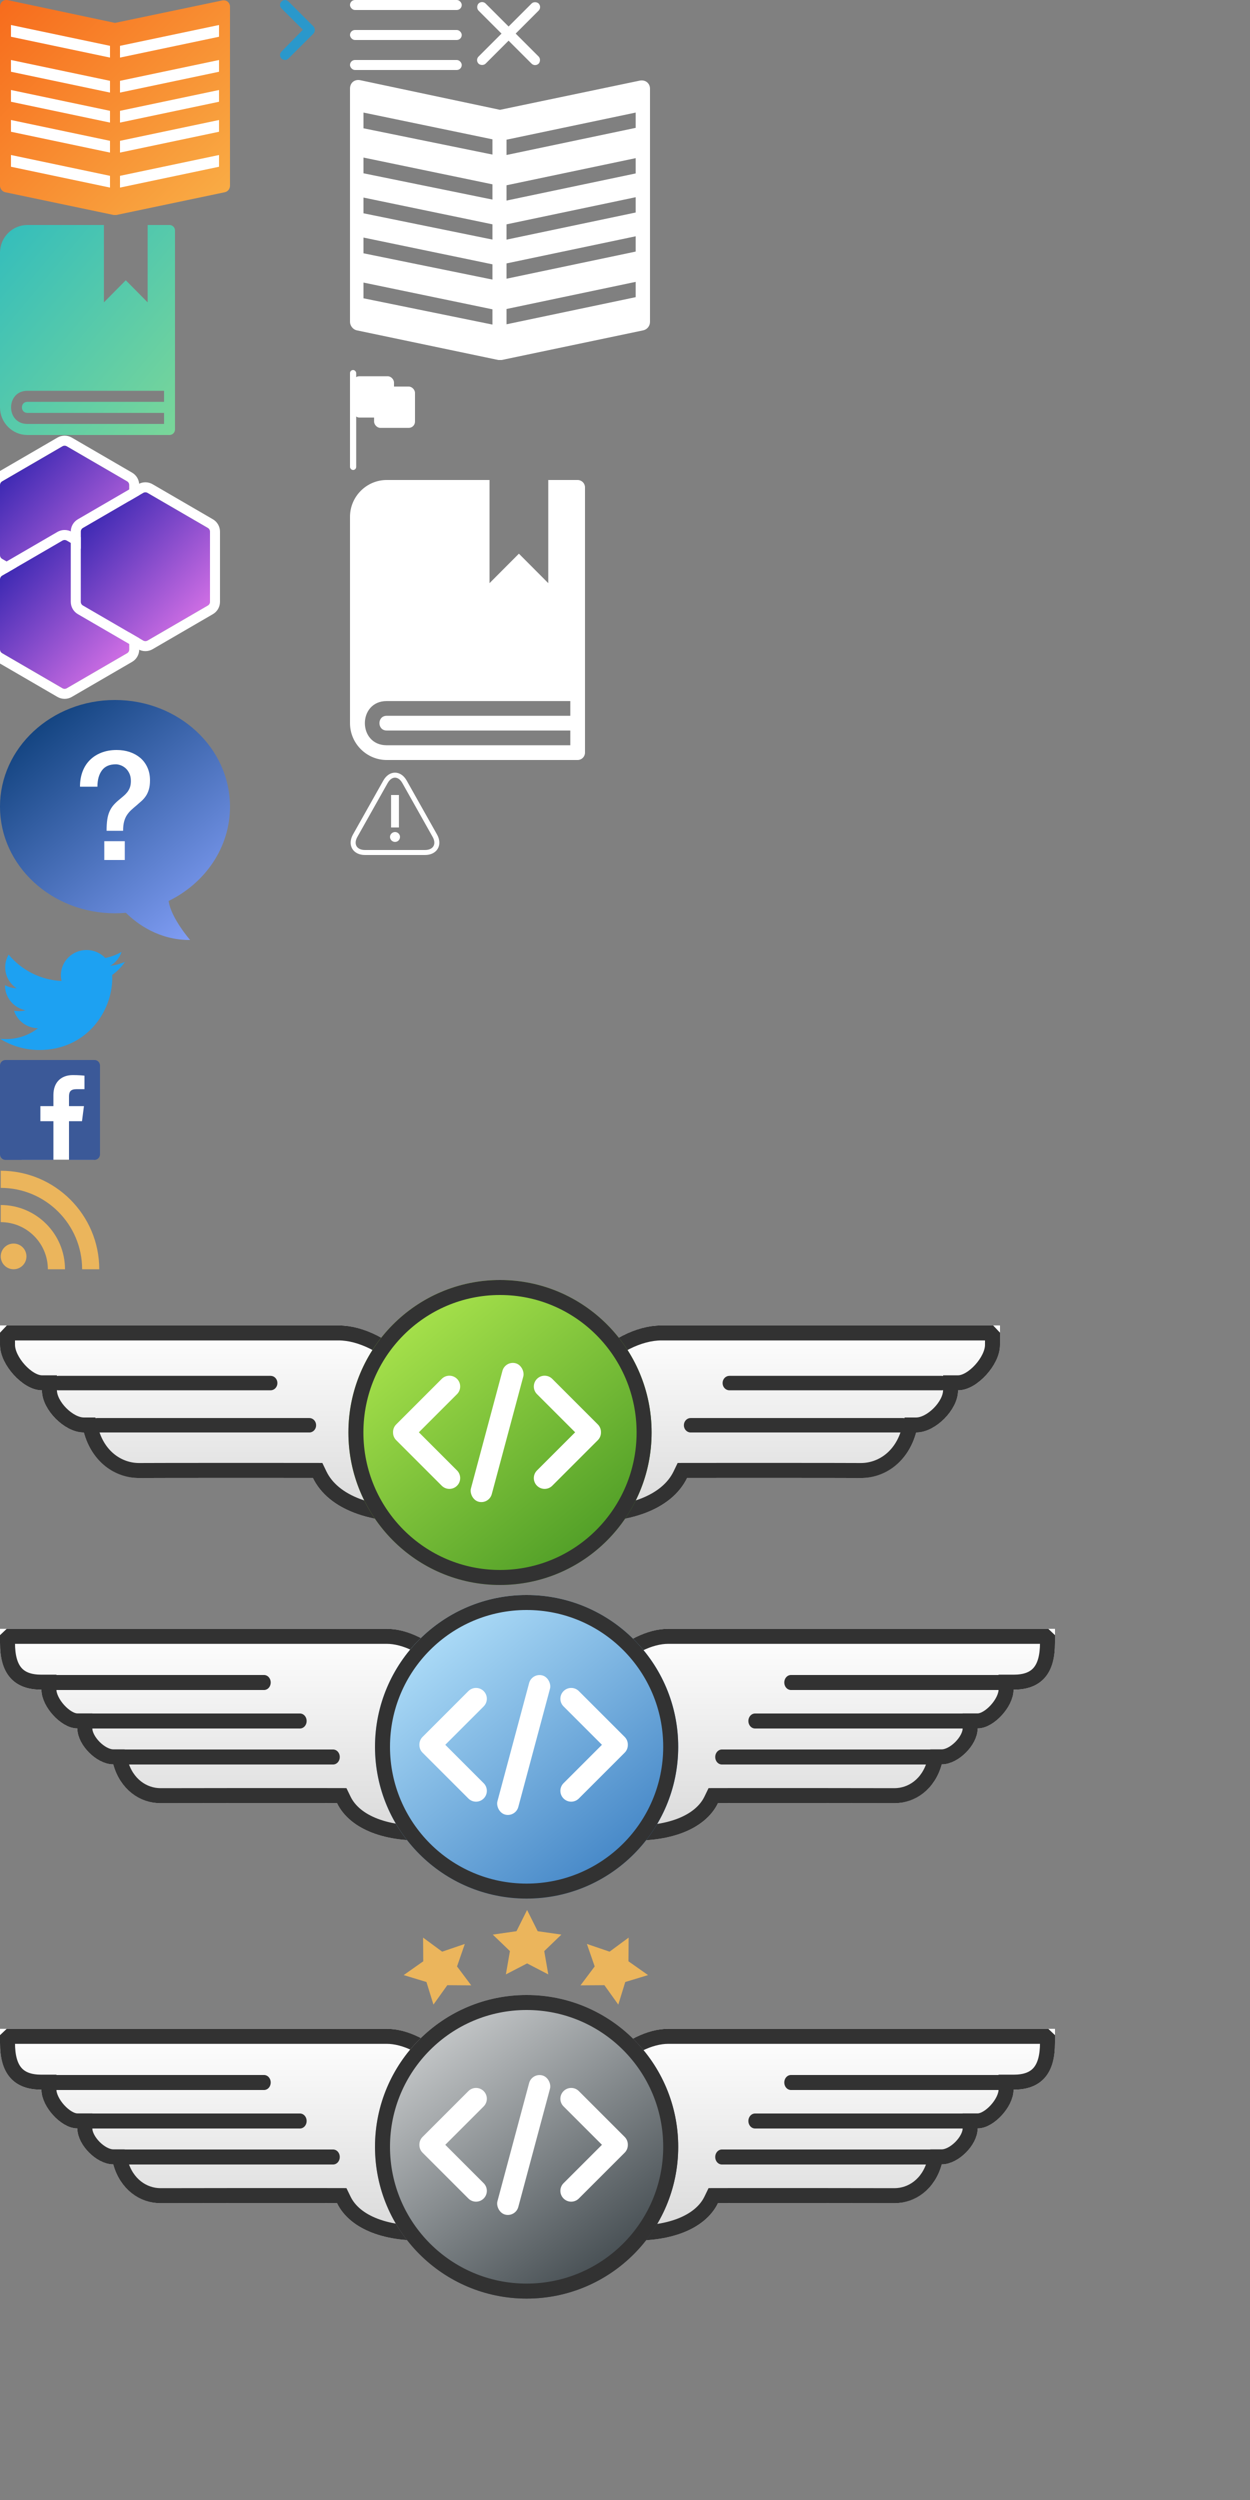 <?xml version="1.0" encoding="UTF-8"?>
<svg width="250px" height="500px" viewBox="0 0 250 500" version="1.1" xmlns="http://www.w3.org/2000/svg" xmlns:xlink="http://www.w3.org/1999/xlink">
    <rect x="0" y="0" width="250" height="500" fill="#808080" stroke="none"/>
    <!-- Generator: Sketch 46.1 (44463) - http://www.bohemiancoding.com/sketch -->
    <title>main_spritesheet</title>
    <desc>Created with Sketch.</desc>
    <defs>
        <linearGradient x1="164.287%" y1="156.928%" x2="0%" y2="0%" id="linearGradient-1">
            <stop stop-color="#FAD961" offset="0%"></stop>
            <stop stop-color="#F76B1C" offset="100%"></stop>
        </linearGradient>
        <linearGradient x1="0%" y1="0%" x2="100%" y2="100%" id="linearGradient-2">
            <stop stop-color="#33BDBC" offset="0%"></stop>
            <stop stop-color="#7AD699" offset="100%"></stop>
        </linearGradient>
        <linearGradient x1="0%" y1="0%" x2="80.439%" y2="100%" id="linearGradient-3">
            <stop stop-color="#01356D" offset="0%"></stop>
            <stop stop-color="#7F9CF3" offset="100%"></stop>
        </linearGradient>
        <linearGradient x1="11.823%" y1="0%" x2="94.182%" y2="86.988%" id="linearGradient-4">
            <stop stop-color="#3023AE" offset="0%"></stop>
            <stop stop-color="#D571E6" offset="100%"></stop>
        </linearGradient>
        <path d="M13.356,0.252 L25.417,7.261 L25.417,7.261 C25.682,7.416 25.845,7.699 25.845,8.006 L25.845,22.036 L25.845,22.036 C25.845,22.342 25.682,22.626 25.417,22.78 L13.356,29.79 L13.356,29.79 C13.088,29.946 12.757,29.946 12.49,29.79 L0.429,22.78 L0.429,22.78 C0.163,22.626 1.59872116e-14,22.342 1.33226763e-14,22.036 L3.55271368e-15,8.006 L3.55271368e-15,8.006 C3.55271368e-15,7.699 0.163,7.416 0.429,7.261 L12.49,0.252 L12.49,0.252 C12.757,0.096 13.088,0.096 13.356,0.252 Z" id="path-5"></path>
        <path d="M13.356,19.114 L25.417,26.124 L25.417,26.124 C25.682,26.278 25.845,26.562 25.845,26.869 L25.845,40.898 L25.845,40.898 C25.845,41.205 25.682,41.489 25.417,41.643 L13.356,48.653 L13.356,48.653 C13.088,48.809 12.757,48.809 12.49,48.653 L0.429,41.643 L0.429,41.643 C0.163,41.489 1.19904087e-14,41.205 1.19904087e-14,40.898 L3.55271368e-15,26.869 L3.99680289e-15,26.869 C3.99680289e-15,26.562 0.163,26.278 0.429,26.124 L12.49,19.114 L12.49,19.114 C12.757,18.959 13.088,18.959 13.356,19.114 Z" id="path-6"></path>
        <path d="M29.509,9.575 L41.571,16.584 L41.571,16.584 C41.836,16.739 41.999,17.022 41.999,17.329 L41.999,31.359 L41.999,31.359 C41.999,31.665 41.836,31.949 41.571,32.103 L29.509,39.113 L29.509,39.113 C29.242,39.269 28.911,39.269 28.644,39.113 L16.582,32.103 L16.582,32.103 C16.317,31.949 16.154,31.665 16.154,31.359 L16.154,17.329 L16.154,17.329 C16.154,17.022 16.317,16.739 16.582,16.584 L28.644,9.575 L28.644,9.575 C28.911,9.419 29.242,9.419 29.509,9.575 Z" id="path-7"></path>
        <linearGradient x1="50%" y1="0%" x2="50%" y2="100%" id="linearGradient-8">
            <stop stop-color="#FFFFFF" offset="0%"></stop>
            <stop stop-color="#D8D8D8" offset="100%"></stop>
        </linearGradient>
        <path d="M86.54,0 C58.237,1.41751928e-13 23.314,0 18.798,0 C14.282,0 7.672,2.729 3.155,8.569 C10.348,16.763 9.693,14.451 0.001,39.046 C10.651,40.135 20.562,37.553 23.959,30.5 C28.669,30.479 58.153,30.5 58.782,30.521 C62.024,30.5 67.83,28.553 69.766,21.415 C73.637,21.415 78.154,16.87 78.153,12.979 C82.024,12.979 86.54,7.787 86.54,3.894 C86.54,3.461 86.54,3.245 86.54,3.245 C86.54,2.86 86.54,1.779 86.54,0 Z" id="path-9"></path>
        <path d="M86.539,0 C58.236,1.41751928e-13 23.313,0 18.797,0 C14.281,0 7.671,2.729 3.155,8.569 C10.347,16.763 9.693,14.451 3.12638804e-13,39.046 C10.651,40.135 20.561,37.553 23.959,30.5 C28.668,30.479 58.152,30.5 58.781,30.521 C62.023,30.5 67.83,28.553 69.765,21.415 C73.636,21.415 78.153,16.87 78.152,12.979 C82.023,12.979 86.539,7.787 86.539,3.894 C86.539,3.461 86.539,3.245 86.539,3.245 C86.539,2.86 86.539,1.779 86.539,0 Z" id="path-10"></path>
        <linearGradient x1="10.574%" y1="0%" x2="91.484%" y2="100%" id="linearGradient-11">
            <stop stop-color="#B4EC51" offset="0%"></stop>
            <stop stop-color="#429321" offset="100%"></stop>
        </linearGradient>
        <ellipse id="path-12" cx="100" cy="30.497" rx="30.32" ry="30.497"></ellipse>
        <path d="M90.744,0 C66.506,1.20704886e-13 17.263,0 13.396,0 C9.528,0 3.867,2.326 1.13686838e-13,7.305 C6.16,14.29 11.124,21.17 2.823,42.136 C11.944,43.065 20.431,40.864 23.34,34.851 C27.373,34.834 58.147,34.851 58.686,34.869 C61.462,34.851 66.434,33.191 68.092,27.106 C71.407,27.106 75.275,23.232 75.274,19.915 C78.589,19.915 82.456,15.489 82.456,12.17 C87.981,12.17 90.744,9.035 90.744,2.766 C90.744,2.438 90.744,1.516 90.744,0 Z" id="path-13"></path>
        <path d="M90.744,0 C66.506,1.20704886e-13 17.263,0 13.396,0 C9.528,0 3.867,2.326 1.13686838e-13,7.305 C6.16,14.29 11.124,21.17 2.823,42.136 C11.944,43.065 20.431,40.864 23.34,34.851 C27.373,34.834 58.147,34.851 58.686,34.869 C61.462,34.851 66.434,33.191 68.092,27.106 C71.407,27.106 75.275,23.232 75.274,19.915 C78.589,19.915 82.456,15.489 82.456,12.17 C87.981,12.17 90.744,9.035 90.744,2.766 C90.744,2.438 90.744,1.516 90.744,0 Z" id="path-14"></path>
        <linearGradient x1="90.998%" y1="100%" x2="10.049%" y2="0%" id="linearGradient-15">
            <stop stop-color="#3479BF" offset="0%"></stop>
            <stop stop-color="#BDE9FF" offset="100%"></stop>
        </linearGradient>
        <ellipse id="path-16" cx="105.321" cy="30.36" rx="30.321" ry="30.36"></ellipse>
        <path d="M90.744,0 C66.506,1.20704886e-13 17.263,0 13.396,0 C9.528,0 3.867,2.326 1.13686838e-13,7.305 C6.16,14.29 11.124,21.17 2.823,42.136 C11.944,43.065 20.431,40.864 23.34,34.851 C27.373,34.834 58.147,34.851 58.686,34.869 C61.462,34.851 66.434,33.191 68.092,27.106 C71.407,27.106 75.275,23.232 75.274,19.915 C78.589,19.915 82.456,15.489 82.456,12.17 C87.981,12.17 90.744,9.035 90.744,2.766 C90.744,2.438 90.744,1.516 90.744,0 Z" id="path-17"></path>
        <path d="M90.744,0 C66.506,1.20704886e-13 17.263,0 13.396,0 C9.528,0 3.867,2.326 1.13686838e-13,7.305 C6.16,14.29 11.124,21.17 2.823,42.136 C11.944,43.065 20.431,40.864 23.34,34.851 C27.373,34.834 58.147,34.851 58.686,34.869 C61.462,34.851 66.434,33.191 68.092,27.106 C71.407,27.106 75.275,23.232 75.274,19.915 C78.589,19.915 82.456,15.489 82.456,12.17 C87.981,12.17 90.744,9.035 90.744,2.766 C90.744,2.438 90.744,1.516 90.744,0 Z" id="path-18"></path>
        <linearGradient x1="89.955%" y1="100%" x2="14.933%" y2="0%" id="linearGradient-19">
            <stop stop-color="#313A3F" offset="0%"></stop>
            <stop stop-color="#D5D7D8" offset="100%"></stop>
        </linearGradient>
        <ellipse id="path-20" cx="105.321" cy="47.36" rx="30.321" ry="30.36"></ellipse>
    </defs>
    <g id="Page-1" stroke="none" stroke-width="1" fill="none" fill-rule="evenodd">
        <g id="main_spritesheet">
            <g id="Group-12">
                <path d="M44.467,0.088 L23,4.581 L1.533,0.023 C0.645,-0.128 0,0.473 0,1.326 L0,37.14 C0,37.726 0.447,38.312 1.022,38.442 L22.744,43 L22.744,43 C22.895,43 23.091,43 23.256,43 L23.256,43 L44.978,38.442 C45.552,38.312 46,37.791 46,37.14 L46,1.326 C46,0.557 45.36,-0.063 44.467,0.088 Z" id="Shape" fill="url(#linearGradient-1)" fill-rule="nonzero"></path>
                <g id="Group-5" transform="translate(24, 5)" fill="#FFFFFF">
                    <polygon id="Path" points="19.806 15.35 0 19.517 0 17.167 19.806 13"></polygon>
                    <polygon id="Path-Copy-3" points="19.806 21.35 0 25.517 0 23.167 19.806 19"></polygon>
                    <polygon id="Path-Copy-4" points="19.806 28.35 0 32.517 0 30.167 19.806 26"></polygon>
                    <polygon id="Path-Copy" points="19.806 9.35 0 13.517 0 11.167 19.806 7"></polygon>
                    <polygon id="Path-Copy-2" points="19.806 2.35 0 6.517 0 4.167 19.806 0"></polygon>
                </g>
                <g id="Group-5" transform="translate(12, 21.5) scale(-1, 1) translate(-12, -21.5) translate(2, 5)" fill="#FFFFFF">
                    <polygon id="Path" points="19.806 15.35 0 19.517 0 17.167 19.806 13"></polygon>
                    <polygon id="Path-Copy-3" points="19.806 21.35 0 25.517 0 23.167 19.806 19"></polygon>
                    <polygon id="Path-Copy-4" points="19.806 28.35 0 32.517 0 30.167 19.806 26"></polygon>
                    <polygon id="Path-Copy" points="19.806 9.35 0 13.517 0 11.167 19.806 7"></polygon>
                    <polygon id="Path-Copy-2" points="19.806 2.35 0 6.517 0 4.167 19.806 0"></polygon>
                </g>
            </g>
            <path d="M33.906,45 L29.531,45 L29.531,60.474 L25.156,56.053 L20.781,60.474 L20.781,45 L5.469,45 C2.461,45 0,47.487 0,50.526 L0,81.474 C0,84.513 2.461,87 5.469,87 L33.906,87 C34.508,87 35,86.503 35,85.895 C35,75.877 35,69.206 35,46.105 C35,45.497 34.508,45 33.906,45 Z M32.812,80.368 L5.469,80.368 C4.023,80.368 4.021,82.579 5.469,82.579 L32.812,82.579 L32.812,84.789 L5.469,84.789 C1.133,84.789 1.125,78.158 5.469,78.158 L32.812,78.158 L32.812,80.368 Z" id="Shape" fill="url(#linearGradient-2)" fill-rule="nonzero"></path>
            <g id="Group-4" transform="translate(0, 140)">
                <path d="M46,21.329 C46,9.55 35.702,0 23,0 C10.297,0 0,9.55 0,21.329 C0,33.109 10.297,42.658 23,42.658 C23.735,42.658 24.46,42.623 25.177,42.56 C27.388,44.743 31.764,48.037 38.025,48 C38.025,48 34.181,43.581 33.727,40.196 C41.024,36.621 46,29.516 46,21.329" id="Path" fill="url(#linearGradient-3)"></path>
                <path d="M20.86,28.238 L24.956,28.238 L24.956,32 L20.86,32 L20.86,28.238 Z M16,17.343 C16,16.24 16.168,15.237 16.504,14.334 C16.841,13.431 17.33,12.658 17.972,12.016 C18.614,11.374 19.388,10.878 20.295,10.527 C21.202,10.176 22.215,10 23.336,10 C24.274,10 25.145,10.135 25.95,10.406 C26.755,10.677 27.458,11.068 28.059,11.58 C28.66,12.092 29.134,12.729 29.48,13.491 C29.827,14.254 30,15.116 30,16.079 C30,16.782 29.924,17.389 29.771,17.9 C29.618,18.412 29.414,18.853 29.159,19.224 C28.905,19.596 28.614,19.927 28.288,20.218 C27.962,20.508 27.636,20.794 27.31,21.075 C26.923,21.396 26.566,21.707 26.24,22.008 C25.914,22.309 25.629,22.645 25.384,23.016 C25.14,23.388 24.951,23.824 24.819,24.326 C24.686,24.827 24.62,25.439 24.62,26.161 L21.319,26.161 C21.319,25.279 21.365,24.531 21.456,23.919 C21.548,23.307 21.696,22.771 21.9,22.309 C22.103,21.848 22.353,21.441 22.648,21.09 C22.944,20.739 23.295,20.393 23.703,20.052 C24.029,19.771 24.34,19.51 24.635,19.269 C24.931,19.029 25.196,18.763 25.43,18.472 C25.664,18.181 25.848,17.855 25.98,17.494 C26.113,17.133 26.179,16.701 26.179,16.2 C26.179,15.598 26.072,15.081 25.858,14.65 C25.644,14.218 25.384,13.872 25.079,13.611 C24.773,13.351 24.447,13.16 24.1,13.04 C23.754,12.919 23.448,12.859 23.183,12.859 C21.92,12.859 20.988,13.265 20.386,14.078 C19.785,14.891 19.485,15.979 19.485,17.343 L16,17.343 Z" id="?" fill="#FFFFFF"></path>
            </g>
            <g id="Group-2" transform="translate(0, 89)">
                <g id="Polygon">
                    <use fill="url(#linearGradient-4)" fill-rule="evenodd" xlink:href="#path-5"></use>
                    <path stroke="#FFFFFF" stroke-width="2" d="M13.858,-0.613 L25.919,6.397 C26.493,6.73 26.845,7.343 26.845,8.006 L26.845,22.036 C26.845,22.699 26.493,23.312 25.919,23.645 L13.858,30.655 C13.28,30.991 12.566,30.991 11.987,30.655 L-0.074,23.645 C-0.647,23.312 -1,22.699 -1,22.036 L-1,8.006 C-1,7.343 -0.647,6.73 -0.074,6.397 L11.987,-0.613 C12.566,-0.949 13.28,-0.949 13.858,-0.613 Z"></path>
                </g>
                <g id="Polygon-Copy-2">
                    <use fill="url(#linearGradient-4)" fill-rule="evenodd" xlink:href="#path-6"></use>
                    <path stroke="#FFFFFF" stroke-width="2" d="M13.858,18.25 L25.919,25.26 C26.493,25.593 26.845,26.206 26.845,26.869 L26.845,40.898 C26.845,41.562 26.493,42.175 25.919,42.508 L13.858,49.518 C13.28,49.854 12.566,49.854 11.987,49.518 L-0.074,42.508 C-0.647,42.175 -1,41.562 -1,40.898 L-1,26.869 C-1,26.206 -0.647,25.593 -0.074,25.26 L11.987,18.25 C12.566,17.914 13.28,17.914 13.858,18.25 Z"></path>
                </g>
                <g id="Polygon-Copy">
                    <use fill="url(#linearGradient-4)" fill-rule="evenodd" xlink:href="#path-7"></use>
                    <path stroke="#FFFFFF" stroke-width="2" d="M30.012,8.71 L42.073,15.72 C42.646,16.053 42.999,16.666 42.999,17.329 L42.999,31.359 C42.999,32.022 42.646,32.635 42.073,32.968 L30.012,39.978 C29.434,40.314 28.719,40.314 28.141,39.978 L16.08,32.968 C15.507,32.635 15.154,32.022 15.154,31.359 L15.154,17.329 C15.154,16.666 15.507,16.053 16.08,15.72 L28.141,8.71 C28.719,8.374 29.434,8.374 30.012,8.71 Z"></path>
                </g>
            </g>
            <g id="Group-3" transform="translate(0, 256)">
                <g id="Group" transform="translate(156.5, 29.085) scale(-1, 1) translate(-156.5, -29.085) translate(113, 9.085)">
                    <g id="Path-2-Copy" transform="translate(43.27, 19.643) scale(-1, 1) translate(-43.27, -19.643) ">
                        <use fill="url(#linearGradient-8)" fill-rule="evenodd" xlink:href="#path-9"></use>
                        <path stroke="#323232" stroke-width="3" d="M84.52,1.5 C78.771,1.5 78.084,1.5 70.937,1.5 L18.798,1.5 C14.442,1.5 8.954,4.141 5.123,8.537 C7.992,11.805 7.691,11.474 8.343,12.553 C9.346,14.21 9.674,15.811 9.397,17.858 C9.153,19.658 8.461,21.832 6.992,25.605 C6.495,26.881 3.766,33.646 2.143,37.714 C12.082,38.301 19.916,35.436 22.608,29.849 L23.015,29.004 L23.953,29 C28.521,28.98 58.147,28.999 58.773,29.021 C62.819,28.995 66.881,26.321 68.318,21.022 L68.618,19.915 L69.766,19.915 C72.806,19.915 76.654,16.044 76.653,12.979 L76.652,11.479 L78.153,11.479 C81.072,11.479 85.04,7.088 85.04,3.894 L85.04,3.245 C85.04,2.747 85.04,2.517 85.04,2.05 L84.52,1.5 Z"></path>
                    </g>
                    <path d="M61.871,18.521 L19.419,18.521 C18.671,18.521 18.065,19.168 18.065,19.966 C18.065,20.764 18.671,21.411 19.419,21.411 L61.871,21.411 C62.619,21.411 63.226,20.764 63.226,19.966 C63.226,19.168 62.619,18.521 61.871,18.521 Z" id="Path-3-Copy-3" fill="#323232" fill-rule="nonzero" transform="translate(40.645, 19.966) scale(-1, 1) translate(-40.645, -19.966) "></path>
                    <path d="M54.129,10.085 L11.677,10.085 C10.929,10.085 10.323,10.732 10.323,11.53 C10.323,12.328 10.929,12.975 11.677,12.975 L54.129,12.975 C54.877,12.975 55.484,12.328 55.484,11.53 C55.484,10.732 54.877,10.085 54.129,10.085 Z" id="Path-3-Copy-4" fill="#323232" fill-rule="nonzero" transform="translate(32.903, 11.53) scale(-1, 1) translate(-32.903, -11.53) "></path>
                </g>
                <g id="Group" transform="translate(0, 9.085)">
                    <g id="Path-2-Copy" transform="translate(43.27, 19.643) scale(-1, 1) translate(-43.27, -19.643) ">
                        <use fill="url(#linearGradient-8)" fill-rule="evenodd" xlink:href="#path-10"></use>
                        <path stroke="#323232" stroke-width="3" d="M84.519,1.5 C78.77,1.5 78.083,1.5 70.936,1.5 L18.797,1.5 C14.441,1.5 8.954,4.141 5.122,8.537 C7.991,11.805 7.69,11.474 8.343,12.553 C9.346,14.21 9.673,15.811 9.396,17.858 C9.152,19.658 8.46,21.832 6.991,25.605 C6.494,26.881 3.765,33.646 2.142,37.714 C12.081,38.301 19.916,35.436 22.607,29.849 L23.014,29.004 L23.952,29 C28.521,28.98 58.146,28.999 58.772,29.021 C62.819,28.995 66.881,26.321 68.317,21.022 L68.618,19.915 L69.765,19.915 C72.805,19.915 76.653,16.044 76.652,12.979 L76.652,11.479 L78.152,11.479 C81.071,11.479 85.039,7.088 85.039,3.894 L85.039,3.245 C85.039,2.747 85.039,2.517 85.039,2.05 L84.519,1.5 Z"></path>
                    </g>
                    <path d="M61.871,18.521 L19.419,18.521 C18.671,18.521 18.065,19.168 18.065,19.966 C18.065,20.764 18.671,21.411 19.419,21.411 L61.871,21.411 C62.619,21.411 63.226,20.764 63.226,19.966 C63.226,19.168 62.619,18.521 61.871,18.521 Z" id="Path-3-Copy-3" fill="#323232" fill-rule="nonzero" transform="translate(40.645, 19.966) scale(-1, 1) translate(-40.645, -19.966) "></path>
                    <path d="M54.129,10.085 L11.677,10.085 C10.929,10.085 10.323,10.732 10.323,11.53 C10.323,12.328 10.929,12.975 11.677,12.975 L54.129,12.975 C54.877,12.975 55.484,12.328 55.484,11.53 C55.484,10.732 54.877,10.085 54.129,10.085 Z" id="Path-3-Copy-4" fill="#323232" fill-rule="nonzero" transform="translate(32.903, 11.53) scale(-1, 1) translate(-32.903, -11.53) "></path>
                </g>
                <g id="Oval">
                    <use fill="url(#linearGradient-11)" fill-rule="evenodd" xlink:href="#path-12"></use>
                    <ellipse stroke="#323232" stroke-width="3" cx="100" cy="30.497" rx="28.82" ry="28.997"></ellipse>
                </g>
                <g id="Group-2" transform="translate(78.71, 15.574)" fill="#FFFFFF">
                    <path d="M5.061,14.886 L12.694,7.254 C13.537,6.411 13.537,5.043 12.694,4.2 L12.694,4.2 L12.694,4.2 C11.85,3.357 10.483,3.357 9.639,4.2 L9.639,4.2 L0.531,13.309 C0.096,13.743 -0.115,14.317 -0.101,14.886 C-0.115,15.456 0.096,16.029 0.531,16.464 L9.639,25.573 L9.639,25.573 C10.483,26.416 11.85,26.416 12.694,25.573 L12.694,25.573 L12.694,25.573 C13.537,24.729 13.537,23.362 12.694,22.518 L5.061,14.886 Z" id="Combined-Shape"></path>
                    <path d="M33.218,14.886 L40.85,7.254 C41.694,6.411 41.694,5.043 40.85,4.2 L40.85,4.2 L40.85,4.2 C40.007,3.357 38.639,3.357 37.796,4.2 L37.796,4.2 L28.687,13.309 C28.253,13.743 28.042,14.317 28.055,14.886 C28.042,15.456 28.253,16.029 28.687,16.464 L37.796,25.573 L37.796,25.573 C38.639,26.416 40.007,26.416 40.85,25.573 L40.85,25.573 L40.85,25.573 C41.694,24.729 41.694,23.362 40.85,22.518 L33.218,14.886 Z" id="Combined-Shape" transform="translate(34.769, 14.886) scale(-1, 1) translate(-34.769, -14.886) "></path>
                    <rect id="Rectangle-21" transform="translate(20.711, 14.926) rotate(15) translate(-20.711, -14.926) " x="18.552" y="0.591" width="4.319" height="28.668" rx="2.16"></rect>
                </g>
            </g>
            <g id="Group-3-Copy" transform="translate(0, 319)">
                <g id="Group" transform="translate(0, 6.766)">
                    <g id="Path-2-Copy" transform="translate(45.372, 21.17) scale(-1, 1) translate(-45.372, -21.17) ">
                        <use fill="url(#linearGradient-8)" fill-rule="evenodd" xlink:href="#path-13"></use>
                        <path stroke="#323232" stroke-width="3" d="M88.806,1.5 C76.21,1.5 75.425,1.5 58.597,1.5 L13.396,1.5 C9.774,1.5 5.204,3.668 1.969,7.284 C5.704,11.649 7.476,14.742 8.309,19.202 C9.352,24.789 8.35,31.677 4.946,40.795 C13.248,41.222 19.757,38.813 21.99,34.198 L22.398,33.355 L23.334,33.351 C27.273,33.334 58.149,33.35 58.676,33.369 C62.052,33.347 65.442,31.126 66.644,26.712 L66.946,25.606 L68.092,25.606 C70.577,25.606 73.775,22.404 73.774,19.915 L73.774,18.415 L75.274,18.415 C77.651,18.415 80.956,14.775 80.956,12.17 L80.956,10.67 L82.456,10.67 C87.108,10.67 89.244,8.246 89.244,2.766 C89.244,2.405 89.244,2.209 89.244,1.914 L88.806,1.5 Z"></path>
                    </g>
                    <path d="M66.631,24.134 L25.083,24.134 C24.351,24.134 23.757,24.806 23.757,25.634 C23.757,26.462 24.351,27.134 25.083,27.134 L66.631,27.134 C67.363,27.134 67.957,26.462 67.957,25.634 C67.957,24.806 67.363,24.134 66.631,24.134 Z" id="Path-3-Copy-3" fill="#323232" fill-rule="nonzero" transform="translate(45.857, 25.634) scale(-1, 1) translate(-45.857, -25.634) "></path>
                    <path d="M60.004,16.934 L18.456,16.934 C17.724,16.934 17.13,17.606 17.13,18.434 C17.13,19.262 17.724,19.934 18.456,19.934 L60.004,19.934 C60.736,19.934 61.33,19.262 61.33,18.434 C61.33,17.606 60.736,16.934 60.004,16.934 Z" id="Path-3-Copy-4" fill="#323232" fill-rule="nonzero" transform="translate(39.23, 18.434) scale(-1, 1) translate(-39.23, -18.434) "></path>
                    <path d="M52.819,9.234 L11.271,9.234 C10.538,9.234 9.945,9.906 9.945,10.734 C9.945,11.562 10.538,12.234 11.271,12.234 L52.819,12.234 C53.551,12.234 54.145,11.562 54.145,10.734 C54.145,9.906 53.551,9.234 52.819,9.234 Z" id="Path-3-Copy-5" fill="#323232" fill-rule="nonzero" transform="translate(32.045, 10.734) scale(-1, 1) translate(-32.045, -10.734) "></path>
                </g>
                <g id="Group" transform="translate(165.5, 28.266) scale(-1, 1) translate(-165.5, -28.266) translate(120, 6.766)">
                    <g id="Path-2-Copy" transform="translate(45.372, 21.17) scale(-1, 1) translate(-45.372, -21.17) ">
                        <use fill="url(#linearGradient-8)" fill-rule="evenodd" xlink:href="#path-14"></use>
                        <path stroke="#323232" stroke-width="3" d="M88.806,1.5 C76.21,1.5 75.425,1.5 58.597,1.5 L13.396,1.5 C9.774,1.5 5.204,3.668 1.969,7.284 C5.704,11.649 7.476,14.742 8.309,19.202 C9.352,24.789 8.35,31.677 4.946,40.795 C13.248,41.222 19.757,38.813 21.99,34.198 L22.398,33.355 L23.334,33.351 C27.273,33.334 58.149,33.35 58.676,33.369 C62.052,33.347 65.442,31.126 66.644,26.712 L66.946,25.606 L68.092,25.606 C70.577,25.606 73.775,22.404 73.774,19.915 L73.774,18.415 L75.274,18.415 C77.651,18.415 80.956,14.775 80.956,12.17 L80.956,10.67 L82.456,10.67 C87.108,10.67 89.244,8.246 89.244,2.766 C89.244,2.405 89.244,2.209 89.244,1.914 L88.806,1.5 Z"></path>
                    </g>
                    <path d="M66.631,24.134 L25.083,24.134 C24.351,24.134 23.757,24.806 23.757,25.634 C23.757,26.462 24.351,27.134 25.083,27.134 L66.631,27.134 C67.363,27.134 67.957,26.462 67.957,25.634 C67.957,24.806 67.363,24.134 66.631,24.134 Z" id="Path-3-Copy-3" fill="#323232" fill-rule="nonzero" transform="translate(45.857, 25.634) scale(-1, 1) translate(-45.857, -25.634) "></path>
                    <path d="M60.001,16.934 L18.453,16.934 C17.721,16.934 17.127,17.606 17.127,18.434 C17.127,19.262 17.721,19.934 18.453,19.934 L60.001,19.934 C60.733,19.934 61.327,19.262 61.327,18.434 C61.327,17.606 60.733,16.934 60.001,16.934 Z" id="Path-3-Copy-4" fill="#323232" fill-rule="nonzero" transform="translate(39.227, 18.434) scale(-1, 1) translate(-39.227, -18.434) "></path>
                    <path d="M52.819,9.234 L11.271,9.234 C10.538,9.234 9.945,9.906 9.945,10.734 C9.945,11.562 10.538,12.234 11.271,12.234 L52.819,12.234 C53.551,12.234 54.145,11.562 54.145,10.734 C54.145,9.906 53.551,9.234 52.819,9.234 Z" id="Path-3-Copy-5" fill="#323232" fill-rule="nonzero" transform="translate(32.045, 10.734) scale(-1, 1) translate(-32.045, -10.734) "></path>
                </g>
                <g id="Oval">
                    <use fill="url(#linearGradient-15)" fill-rule="evenodd" xlink:href="#path-16"></use>
                    <ellipse stroke="#323232" stroke-width="3" cx="105.321" cy="30.36" rx="28.821" ry="28.86"></ellipse>
                </g>
                <g id="Group-2" transform="translate(84, 15)" fill="#FFFFFF">
                    <path d="M5.053,14.961 L12.734,7.28 C13.579,6.435 13.579,5.066 12.734,4.221 L12.734,4.221 L12.734,4.221 C11.889,3.376 10.52,3.376 9.675,4.221 L9.675,4.221 L0.51,13.386 C0.077,13.82 -0.134,14.392 -0.123,14.961 C-0.134,15.529 0.077,16.102 0.51,16.536 L9.675,25.7 C10.52,26.545 11.889,26.545 12.734,25.7 C13.579,24.856 13.579,23.486 12.734,22.641 L5.053,14.961 Z" id="Combined-Shape"></path>
                    <path d="M33.253,14.961 L40.934,7.28 C41.779,6.435 41.779,5.066 40.934,4.221 L40.934,4.221 L40.934,4.221 C40.089,3.376 38.72,3.376 37.875,4.221 L37.875,4.221 L28.71,13.386 C28.277,13.82 28.066,14.392 28.077,14.961 C28.066,15.529 28.277,16.102 28.71,16.536 L37.875,25.7 C38.72,26.545 40.089,26.545 40.934,25.7 L40.934,25.7 L40.934,25.7 C41.779,24.856 41.779,23.486 40.934,22.641 L33.253,14.961 Z" id="Combined-Shape" transform="translate(34.822, 14.961) scale(-1, 1) translate(-34.822, -14.961) "></path>
                    <rect id="Rectangle-21" transform="translate(20.743, 15) rotate(15) translate(-20.743, -15) " x="18.58" y="0.594" width="4.326" height="28.812" rx="2.163"></rect>
                </g>
            </g>
            <g id="Group" transform="translate(0, 234)" fill-rule="nonzero" fill="#EBB55C">
                <circle id="Oval" cx="2.718" cy="17.282" r="2.571"></circle>
                <path d="M0.148,7.002 L0.148,10.428 C5.344,10.428 9.572,14.656 9.572,19.852 L12.999,19.852 C12.999,12.766 7.233,7.002 0.148,7.002 Z" id="Shape"></path>
                <path d="M0.148,0.148 L0.148,3.575 C9.123,3.575 16.425,10.877 16.425,19.852 L19.852,19.852 C19.852,8.987 11.013,0.148 0.148,0.148 Z" id="Shape"></path>
            </g>
            <path d="M7.853,210 C17.287,210 22.449,202.303 22.449,195.64 C22.449,195.423 22.449,195.207 22.439,194.99 C23.439,194.281 24.31,193.386 25,192.372 C24.08,192.776 23.089,193.041 22.049,193.169 C23.109,192.549 23.92,191.555 24.31,190.374 C23.319,190.955 22.219,191.368 21.048,191.594 C20.108,190.61 18.778,190 17.307,190 C14.476,190 12.175,192.264 12.175,195.049 C12.175,195.443 12.225,195.827 12.305,196.201 C8.043,195.994 4.262,193.976 1.731,190.925 C1.291,191.673 1.04,192.539 1.04,193.465 C1.04,195.217 1.951,196.762 3.321,197.667 C2.481,197.638 1.691,197.411 1,197.037 C1,197.057 1,197.077 1,197.106 C1,199.547 2.771,201.594 5.112,202.057 C4.682,202.175 4.232,202.234 3.762,202.234 C3.431,202.234 3.111,202.205 2.801,202.146 C3.451,204.154 5.352,205.61 7.593,205.65 C5.832,207.008 3.621,207.815 1.22,207.815 C0.81,207.815 0.4,207.795 0,207.746 C2.261,209.163 4.962,210 7.853,210" id="Shape" fill="#1DA1F2" fill-rule="nonzero"></path>
            <g id="Group-10" transform="translate(0, 212)">
                <polygon id="Fill-55" fill="#FFFFFF" points="4.314 19.937 18.758 19.937 18.758 2.157 4.314 2.157"></polygon>
                <path d="M18.896,0 L1.104,0 C0.494,0 0,0.494 0,1.103 L0,18.874 C0,19.483 0.494,19.977 1.104,19.977 L10.683,19.977 L10.683,12.241 L8.076,12.241 L8.076,9.226 L10.683,9.226 L10.683,7.003 C10.683,4.422 12.26,3.017 14.565,3.017 C15.669,3.017 16.617,3.099 16.894,3.136 L16.894,5.833 L15.295,5.833 C14.042,5.833 13.8,6.428 13.8,7.301 L13.8,9.226 L16.788,9.226 L16.399,12.241 L13.8,12.241 L13.8,19.977 L18.896,19.977 C19.506,19.977 20,19.483 20,18.874 L20,1.103 C20,0.494 19.506,0 18.896,0" id="Fill-56" fill="#3B5998"></path>
            </g>
            <g id="Group-3-Copy-2" transform="translate(0, 382)">
                <g id="Group" transform="translate(0, 23.766)">
                    <g id="Path-2-Copy" transform="translate(45.372, 21.17) scale(-1, 1) translate(-45.372, -21.17) ">
                        <use fill="url(#linearGradient-8)" fill-rule="evenodd" xlink:href="#path-17"></use>
                        <path stroke="#323232" stroke-width="3" d="M88.806,1.5 C76.21,1.5 75.425,1.5 58.597,1.5 L13.396,1.5 C9.774,1.5 5.204,3.668 1.969,7.284 C5.704,11.649 7.476,14.742 8.309,19.202 C9.352,24.789 8.35,31.677 4.946,40.795 C13.248,41.222 19.757,38.813 21.99,34.198 L22.398,33.355 L23.334,33.351 C27.273,33.334 58.149,33.35 58.676,33.369 C62.052,33.347 65.442,31.126 66.644,26.712 L66.946,25.606 L68.092,25.606 C70.577,25.606 73.775,22.404 73.774,19.915 L73.774,18.415 L75.274,18.415 C77.651,18.415 80.956,14.775 80.956,12.17 L80.956,10.67 L82.456,10.67 C87.108,10.67 89.244,8.246 89.244,2.766 C89.244,2.405 89.244,2.209 89.244,1.914 L88.806,1.5 Z"></path>
                    </g>
                    <path d="M66.631,24.134 L25.083,24.134 C24.351,24.134 23.757,24.806 23.757,25.634 C23.757,26.462 24.351,27.134 25.083,27.134 L66.631,27.134 C67.363,27.134 67.957,26.462 67.957,25.634 C67.957,24.806 67.363,24.134 66.631,24.134 Z" id="Path-3-Copy-3" fill="#323232" fill-rule="nonzero" transform="translate(45.857, 25.634) scale(-1, 1) translate(-45.857, -25.634) "></path>
                    <path d="M60.004,16.934 L18.456,16.934 C17.724,16.934 17.13,17.606 17.13,18.434 C17.13,19.262 17.724,19.934 18.456,19.934 L60.004,19.934 C60.736,19.934 61.33,19.262 61.33,18.434 C61.33,17.606 60.736,16.934 60.004,16.934 Z" id="Path-3-Copy-4" fill="#323232" fill-rule="nonzero" transform="translate(39.23, 18.434) scale(-1, 1) translate(-39.23, -18.434) "></path>
                    <path d="M52.819,9.234 L11.271,9.234 C10.538,9.234 9.945,9.906 9.945,10.734 C9.945,11.562 10.538,12.234 11.271,12.234 L52.819,12.234 C53.551,12.234 54.145,11.562 54.145,10.734 C54.145,9.906 53.551,9.234 52.819,9.234 Z" id="Path-3-Copy-5" fill="#323232" fill-rule="nonzero" transform="translate(32.045, 10.734) scale(-1, 1) translate(-32.045, -10.734) "></path>
                </g>
                <g id="Group" transform="translate(165.5, 45.266) scale(-1, 1) translate(-165.5, -45.266) translate(120, 23.766)">
                    <g id="Path-2-Copy" transform="translate(45.372, 21.17) scale(-1, 1) translate(-45.372, -21.17) ">
                        <use fill="url(#linearGradient-8)" fill-rule="evenodd" xlink:href="#path-18"></use>
                        <path stroke="#323232" stroke-width="3" d="M88.806,1.5 C76.21,1.5 75.425,1.5 58.597,1.5 L13.396,1.5 C9.774,1.5 5.204,3.668 1.969,7.284 C5.704,11.649 7.476,14.742 8.309,19.202 C9.352,24.789 8.35,31.677 4.946,40.795 C13.248,41.222 19.757,38.813 21.99,34.198 L22.398,33.355 L23.334,33.351 C27.273,33.334 58.149,33.35 58.676,33.369 C62.052,33.347 65.442,31.126 66.644,26.712 L66.946,25.606 L68.092,25.606 C70.577,25.606 73.775,22.404 73.774,19.915 L73.774,18.415 L75.274,18.415 C77.651,18.415 80.956,14.775 80.956,12.17 L80.956,10.67 L82.456,10.67 C87.108,10.67 89.244,8.246 89.244,2.766 C89.244,2.405 89.244,2.209 89.244,1.914 L88.806,1.5 Z"></path>
                    </g>
                    <path d="M66.631,24.134 L25.083,24.134 C24.351,24.134 23.757,24.806 23.757,25.634 C23.757,26.462 24.351,27.134 25.083,27.134 L66.631,27.134 C67.363,27.134 67.957,26.462 67.957,25.634 C67.957,24.806 67.363,24.134 66.631,24.134 Z" id="Path-3-Copy-3" fill="#323232" fill-rule="nonzero" transform="translate(45.857, 25.634) scale(-1, 1) translate(-45.857, -25.634) "></path>
                    <path d="M60.001,16.934 L18.453,16.934 C17.721,16.934 17.127,17.606 17.127,18.434 C17.127,19.262 17.721,19.934 18.453,19.934 L60.001,19.934 C60.733,19.934 61.327,19.262 61.327,18.434 C61.327,17.606 60.733,16.934 60.001,16.934 Z" id="Path-3-Copy-4" fill="#323232" fill-rule="nonzero" transform="translate(39.227, 18.434) scale(-1, 1) translate(-39.227, -18.434) "></path>
                    <path d="M52.819,9.234 L11.271,9.234 C10.538,9.234 9.945,9.906 9.945,10.734 C9.945,11.562 10.538,12.234 11.271,12.234 L52.819,12.234 C53.551,12.234 54.145,11.562 54.145,10.734 C54.145,9.906 53.551,9.234 52.819,9.234 Z" id="Path-3-Copy-5" fill="#323232" fill-rule="nonzero" transform="translate(32.045, 10.734) scale(-1, 1) translate(-32.045, -10.734) "></path>
                </g>
                <g id="Oval">
                    <use fill="url(#linearGradient-19)" fill-rule="evenodd" xlink:href="#path-20"></use>
                    <ellipse stroke="#323232" stroke-width="3" cx="105.321" cy="47.36" rx="28.821" ry="28.86"></ellipse>
                </g>
                <g id="Group-2" transform="translate(84, 32)" fill="#FFFFFF">
                    <path d="M5.053,14.961 L12.734,7.28 C13.579,6.435 13.579,5.066 12.734,4.221 L12.734,4.221 L12.734,4.221 C11.889,3.376 10.52,3.376 9.675,4.221 L9.675,4.221 L0.51,13.386 C0.077,13.82 -0.134,14.392 -0.123,14.961 C-0.134,15.529 0.077,16.102 0.51,16.536 L9.675,25.7 C10.52,26.545 11.889,26.545 12.734,25.7 C13.579,24.856 13.579,23.486 12.734,22.641 L5.053,14.961 Z" id="Combined-Shape"></path>
                    <path d="M33.253,14.961 L40.934,7.28 C41.779,6.435 41.779,5.066 40.934,4.221 L40.934,4.221 L40.934,4.221 C40.089,3.376 38.72,3.376 37.875,4.221 L37.875,4.221 L28.71,13.386 C28.277,13.82 28.066,14.392 28.077,14.961 C28.066,15.529 28.277,16.102 28.71,16.536 L37.875,25.7 C38.72,26.545 40.089,26.545 40.934,25.7 L40.934,25.7 L40.934,25.7 C41.779,24.856 41.779,23.486 40.934,22.641 L33.253,14.961 Z" id="Combined-Shape" transform="translate(34.822, 14.961) scale(-1, 1) translate(-34.822, -14.961) "></path>
                    <rect id="Rectangle-21" transform="translate(20.743, 15) rotate(15) translate(-20.743, -15) " x="18.58" y="0.594" width="4.326" height="28.812" rx="2.163"></rect>
                </g>
                <g id="Group-4" transform="translate(78, 0)" fill="#EBB55C">
                    <polygon id="Star" transform="translate(9.541, 11.258) rotate(-27) translate(-9.541, -11.258) " points="9.541 15.498 5.301 17.698 6.11 13.038 2.679 9.737 7.421 9.057 9.541 4.817 11.662 9.057 16.403 9.737 12.972 13.038 13.782 17.698"></polygon>
                    <polygon id="Star-Copy" points="27.417 10.681 23.176 12.882 23.986 8.221 20.555 4.92 25.297 4.24 27.417 0 29.538 4.24 34.279 4.92 30.848 8.221 31.658 12.882"></polygon>
                    <polygon id="Star-Copy-2" transform="translate(44.803, 11.258) rotate(27) translate(-44.803, -11.258) " points="44.803 15.498 40.562 17.698 41.372 13.038 37.941 9.737 42.682 9.057 44.803 4.817 46.923 9.057 51.665 9.737 48.234 13.038 49.044 17.698"></polygon>
                </g>
            </g>
            <path d="M59.531,7.094 L63.796,2.817 C64.192,2.419 64.787,2.419 65.184,2.817 C65.581,3.215 65.581,3.812 65.184,4.209 L60.225,9.183 C60.027,9.382 59.729,9.482 59.531,9.482 C59.234,9.482 58.936,9.382 58.738,9.183 L53.779,4.209 C53.382,3.812 53.382,3.215 53.779,2.817 C54.176,2.419 54.771,2.419 55.167,2.817 L59.531,7.094 Z" id="back_arrow" fill="#2A98CB" transform="translate(59.482, 6) rotate(-90) translate(-59.482, -6) "></path>
            <g id="list_white" transform="translate(70, 0)" fill="#FFFFFF">
                <rect id="Rectangle-31" x="0" y="0" width="22.349" height="2" rx="1"></rect>
                <rect id="Rectangle-31-Copy" x="0" y="6" width="22.349" height="2" rx="1"></rect>
                <rect id="Rectangle-31-Copy-2" x="0" y="12" width="22.349" height="2" rx="1"></rect>
            </g>
            <g id="close" transform="translate(95, 0)" fill="#FFFFFF">
                <rect id="Rectangle-35" transform="translate(6.718, 6.718) rotate(-45) translate(-6.718, -6.718) " x="-1.782" y="5.718" width="17" height="2" rx="1"></rect>
                <rect id="Rectangle-35-Copy" transform="translate(6.718, 6.718) rotate(45) translate(-6.718, -6.718) " x="-1.782" y="5.718" width="17" height="2" rx="1"></rect>
            </g>
            <g id="guides_header" transform="translate(70, 16)" fill-rule="nonzero" fill="#FFFFFF">
                <path d="M58,0.115 C59.166,-0.082 60,0.726 60,1.726 L60,48.368 C60,49.216 59.416,49.894 58.667,50.064 L30.333,56 C30.119,56 29.863,56 29.667,56 L1.333,50.064 C0.583,49.894 0,49.131 0,48.368 L0,1.726 C0,0.616 0.841,-0.166 2,0.03 L30,5.967 L58,0.115 Z M57.138,26.502 L57.138,23.442 L31.304,28.869 L31.304,31.929 L57.138,26.502 Z M57.138,34.316 L57.138,31.256 L31.304,36.683 L31.304,39.743 L57.138,34.316 Z M57.138,43.432 L57.138,40.372 L31.304,45.799 L31.304,48.859 L57.138,43.432 Z M57.138,18.688 L57.138,15.628 L31.304,21.055 L31.304,24.115 L57.138,18.688 Z M57.138,9.572 L57.138,6.512 L31.304,11.939 L31.304,14.999 L57.138,9.572 Z M28.49,14.918 L28.49,11.864 L2.696,6.512 L2.696,9.659 L28.49,14.918 Z M28.49,23.918 L28.49,20.864 L2.696,15.512 L2.696,18.659 L28.49,23.918 Z M28.49,31.918 L28.49,28.864 L2.696,23.512 L2.696,26.659 L28.49,31.918 Z M28.49,39.918 L28.49,36.864 L2.696,31.512 L2.696,34.659 L28.49,39.918 Z M28.49,48.918 L28.49,45.864 L2.696,40.512 L2.696,43.659 L28.49,48.918 Z" id="Combined-Shape"></path>
            </g>
            <path d="M115.531,96 L109.656,96 L109.656,116.632 L103.781,110.737 L97.906,116.632 L97.906,96 L77.344,96 C73.305,96 70,99.316 70,103.368 L70,144.632 C70,148.684 73.305,152 77.344,152 L115.531,152 C116.339,152 117,151.337 117,150.526 C117,137.17 117,128.274 117,97.474 C117,96.663 116.339,96 115.531,96 Z M114.062,143.158 L77.344,143.158 C75.403,143.158 75.399,146.105 77.344,146.105 L114.062,146.105 L114.062,149.053 L77.344,149.053 C71.521,149.053 71.511,140.211 77.344,140.211 L114.062,140.211 L114.062,143.158 Z" id="docus_header" fill="#FFFFFF" fill-rule="nonzero"></path>
            <g id="flag" transform="translate(70, 74)" fill="#FFFFFF">
                <rect id="Rectangle-22" x="0.619" y="1.25" width="8.182" height="8.261" rx="1.25"></rect>
                <rect id="Rectangle-22-Copy" x="4.818" y="3.315" width="8.182" height="8.261" rx="1.25"></rect>
                <rect id="Rectangle-10" x="0" y="0" width="1.238" height="20" rx="0.619"></rect>
            </g>
            <g id="warning" transform="translate(70, 154)">
                <path d="M7.098,2.361 C8.097,0.585 9.905,0.589 10.902,2.361 L16.97,13.149 C17.965,14.918 17.033,16.5 15.007,16.5 L2.993,16.5 C0.961,16.5 0.037,14.915 1.03,13.149 L7.098,2.361 Z" id="Triangle" stroke="#FFFFFF"></path>
                <path d="M9.785,7.892 L9.785,14.386 L8.215,14.386 L8.215,7.892 L9.785,7.892 Z M10,6 C10,6.135 9.973,6.262 9.918,6.38 C9.863,6.498 9.79,6.601 9.699,6.69 C9.609,6.778 9.502,6.849 9.38,6.902 C9.257,6.955 9.127,6.981 8.987,6.981 C8.852,6.981 8.725,6.955 8.604,6.902 C8.484,6.849 8.38,6.778 8.291,6.69 C8.203,6.601 8.132,6.498 8.079,6.38 C8.026,6.262 8,6.135 8,6 C8,5.861 8.026,5.73 8.079,5.608 C8.132,5.485 8.203,5.38 8.291,5.291 C8.38,5.203 8.484,5.132 8.604,5.079 C8.725,5.026 8.852,5 8.987,5 C9.127,5 9.257,5.026 9.38,5.079 C9.502,5.132 9.609,5.203 9.699,5.291 C9.79,5.38 9.863,5.485 9.918,5.608 C9.973,5.73 10,5.861 10,6 Z" id="i" fill="#FFFFFF" transform="translate(9, 9.693) rotate(180) translate(-9, -9.693) "></path>
            </g>
        </g>
    </g>
</svg>